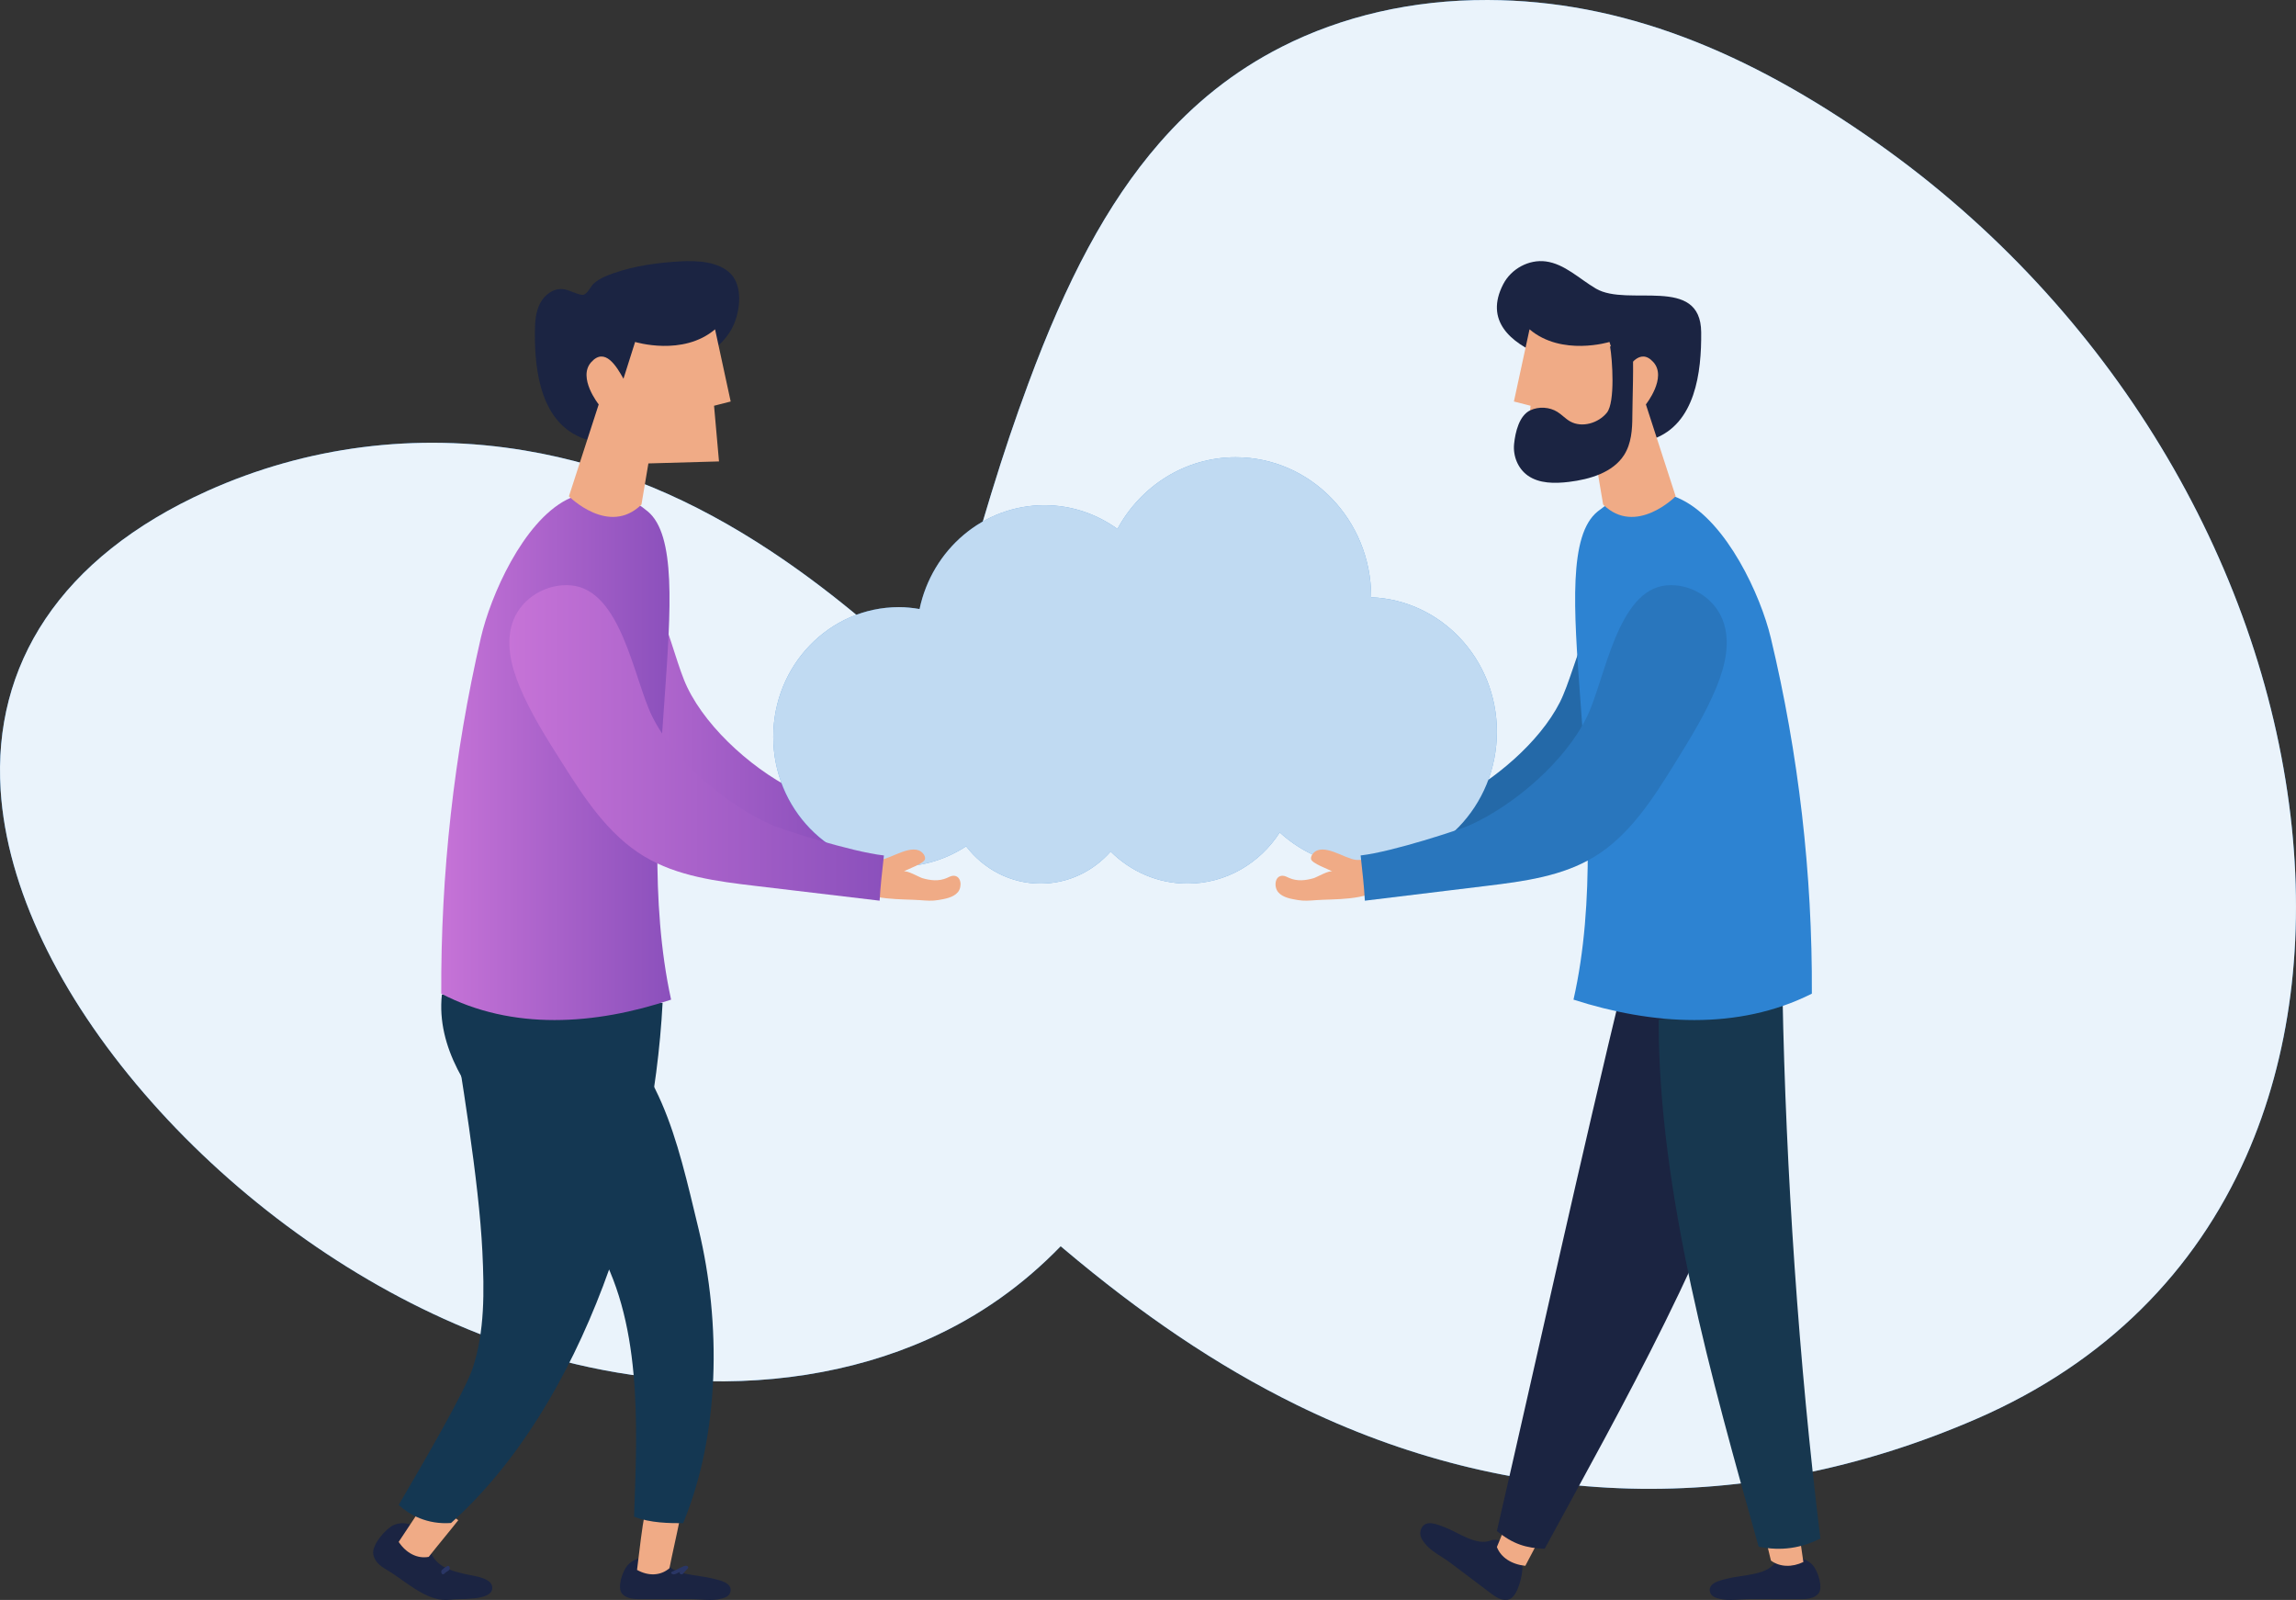 <svg width="620" height="432" viewBox="0 0 620 432" fill="none" xmlns="http://www.w3.org/2000/svg">
<rect x="0" y="0" width="620" height="432" fill="#333333" stroke="none"/>
<path d="M252.698 185.133V185.133C252.835 184.647 252.974 184.159 253.112 183.667C253.518 182.231 253.94 180.737 254.459 178.894C265.967 138.049 270.482 123.023 277.686 103.549C287.898 75.947 298.871 54.969 312.995 38.713C322.275 28.034 333.044 19.282 346.103 12.648C362.292 4.425 381.272 -0.066 401.753 0.001C437.751 0.118 471.58 13.648 507.054 38.696C570.216 83.294 610.4 151.708 618.525 220.262C622.461 253.465 618.535 285.155 606.562 312.191C592.837 343.181 568.723 367.875 533.913 383.022C471.284 410.274 407.376 407.403 350.213 379.372C328.514 368.731 307.985 354.711 287.067 337.043C286.851 336.861 286.636 336.678 286.42 336.496C276.288 346.939 264.563 355.386 250.551 361.629C230.022 370.777 206.318 374.369 182.028 372.501C161.639 370.933 141.772 365.641 122.779 357.397C90.936 343.577 61.31 321.218 38.864 295.169C15.999 268.636 1.833 239.765 0.167 213.289C-1.946 179.732 15.982 150.567 55.986 132.568C82.698 120.55 112.342 116.703 141.791 121.653C165.851 125.697 187.342 135.038 208.203 148.835C222.741 158.45 237.025 170.25 252.698 185.133Z" fill="#2D83D2"/>
<path d="M252.698 185.133V185.133C252.835 184.647 252.974 184.159 253.112 183.667C253.518 182.231 253.94 180.737 254.459 178.894C265.967 138.049 270.482 123.023 277.686 103.549C287.898 75.947 298.871 54.969 312.995 38.713C322.275 28.034 333.044 19.282 346.103 12.648C362.292 4.425 381.272 -0.066 401.753 0.001C437.751 0.118 471.58 13.648 507.054 38.696C570.216 83.294 610.4 151.708 618.525 220.262C622.461 253.465 618.535 285.155 606.562 312.191C592.837 343.181 568.723 367.875 533.913 383.022C471.284 410.274 407.376 407.403 350.213 379.372C328.514 368.731 307.985 354.711 287.067 337.043C286.851 336.861 286.636 336.678 286.42 336.496C276.288 346.939 264.563 355.386 250.551 361.629C230.022 370.777 206.318 374.369 182.028 372.501C161.639 370.933 141.772 365.641 122.779 357.397C90.936 343.577 61.31 321.218 38.864 295.169C15.999 268.636 1.833 239.765 0.167 213.289C-1.946 179.732 15.982 150.567 55.986 132.568C82.698 120.55 112.342 116.703 141.791 121.653C165.851 125.697 187.342 135.038 208.203 148.835C222.741 158.45 237.025 170.25 252.698 185.133Z" fill="white" fill-opacity="0.9"/>
<path fill-rule="evenodd" clip-rule="evenodd" d="M223.753 216.753C220.029 215.561 217.162 214.546 216.366 214.186C204.523 208.838 191.183 197.25 185.565 185.535C180.864 175.73 177.689 152.297 164.79 151.142C158.762 150.603 152.451 154.217 150.106 160.2C147.899 165.833 149.423 172.259 151.709 177.859C154.548 184.811 158.498 191.223 162.429 197.599C168.193 206.949 174.287 216.635 183.547 222.357C192.021 227.593 202.195 228.907 212.031 230.107C216.319 230.632 220.607 231.154 224.895 231.678L223.753 216.753Z" fill="url(#paint0_linear)"/>
<path fill-rule="evenodd" clip-rule="evenodd" d="M458.26 164.679C455.81 158.779 449.215 155.215 442.916 155.748C429.436 156.886 426.119 179.995 421.205 189.664C415.775 200.353 403.439 210.922 391.824 216.622L390.416 233.982C391.46 233.861 392.505 233.741 393.55 233.62C403.827 232.437 414.46 231.14 423.315 225.977C432.991 220.334 439.358 210.781 445.383 201.561C449.491 195.274 453.619 188.95 456.585 182.094C458.974 176.572 460.566 170.234 458.26 164.679Z" fill="#2D83D2"/>
<path fill-rule="evenodd" clip-rule="evenodd" d="M458.26 164.679C455.81 158.779 449.215 155.215 442.916 155.748C429.436 156.886 426.119 179.995 421.205 189.664C415.775 200.353 403.439 210.922 391.824 216.622L390.416 233.982C391.46 233.861 392.505 233.741 393.55 233.62C403.827 232.437 414.46 231.14 423.315 225.977C432.991 220.334 439.358 210.781 445.383 201.561C449.491 195.274 453.619 188.95 456.585 182.094C458.974 176.572 460.566 170.234 458.26 164.679Z" fill="black" fill-opacity="0.2"/>
<path fill-rule="evenodd" clip-rule="evenodd" d="M370.264 161.273L370.267 161.204C370.267 140.358 353.885 123.458 333.679 123.458C319.951 123.458 308.005 131.268 301.746 142.807C296.154 138.786 289.37 136.409 282.035 136.409C265.493 136.409 251.684 148.418 248.315 164.443C246.499 164.133 244.647 163.933 242.747 163.933C224.001 163.933 208.805 179.61 208.805 198.951C208.805 218.292 224.001 233.97 242.747 233.97C249.427 233.97 255.636 231.949 260.888 228.514C265.582 234.64 272.834 238.585 280.99 238.585C288.496 238.585 295.229 235.234 299.916 229.928C305.294 235.278 312.596 238.585 320.657 238.585C331.06 238.585 340.214 233.096 345.571 224.778C351.797 230.481 359.965 233.97 368.942 233.97C388.421 233.97 404.21 217.679 404.21 197.587C404.21 177.952 389.122 161.995 370.264 161.273Z" fill="#2D83D2"/>
<path fill-rule="evenodd" clip-rule="evenodd" d="M370.264 161.273L370.267 161.204C370.267 140.358 353.885 123.458 333.679 123.458C319.951 123.458 308.005 131.268 301.746 142.807C296.154 138.786 289.37 136.409 282.035 136.409C265.493 136.409 251.684 148.418 248.315 164.443C246.499 164.133 244.647 163.933 242.747 163.933C224.001 163.933 208.805 179.61 208.805 198.951C208.805 218.292 224.001 233.97 242.747 233.97C249.427 233.97 255.636 231.949 260.888 228.514C265.582 234.64 272.834 238.585 280.99 238.585C288.496 238.585 295.229 235.234 299.916 229.928C305.294 235.278 312.596 238.585 320.657 238.585C331.06 238.585 340.214 233.096 345.571 224.778C351.797 230.481 359.965 233.97 368.942 233.97C388.421 233.97 404.21 217.679 404.21 197.587C404.21 177.952 389.122 161.995 370.264 161.273Z" fill="white" fill-opacity="0.7"/>
<path fill-rule="evenodd" clip-rule="evenodd" d="M179.882 422.224C182.338 425.31 188.45 425.248 192.179 426.154C194.073 426.615 197.646 427.252 197.284 429.605C197.089 430.877 196.014 431.359 194.736 431.676C192.025 432.351 189.141 431.761 186.388 431.766C181.785 431.774 177.182 431.783 172.578 431.791C170.871 431.794 169.043 431.533 167.988 430.326C166.55 428.666 168.166 424.086 169.456 422.648C171.951 419.867 176.484 419.937 179.533 421.91C179.684 422.008 179.791 422.112 179.882 422.224Z" fill="#1B2442"/>
<path fill-rule="evenodd" clip-rule="evenodd" d="M184.595 422.885C183.535 423.383 182.487 423.889 181.451 424.403C180.765 424.744 181.752 425.328 182.432 424.99C183.469 424.474 184.517 423.968 185.576 423.471C186.277 423.141 185.289 422.559 184.595 422.885Z" fill="#2A3665"/>
<path fill-rule="evenodd" clip-rule="evenodd" d="M184.992 422.929C184.504 423.413 184.049 423.921 183.613 424.447C183.232 424.907 184.077 425.357 184.453 424.903C184.837 424.438 185.25 423.994 185.681 423.567C186.108 423.142 185.421 422.504 184.992 422.929Z" fill="#2A3665"/>
<path fill-rule="evenodd" clip-rule="evenodd" d="M183.516 410.502C182.851 413.894 181.441 420.048 180.775 423.439C178.349 425.507 175.079 425.605 172.021 423.891C172.786 417.864 173.346 412.405 174.103 408.973C177.133 409.673 180.437 410.158 183.516 410.502Z" fill="#F0AB86"/>
<path fill-rule="evenodd" clip-rule="evenodd" d="M115.741 416.853C116.539 423.112 122.041 424.254 126.724 425.246C128.359 425.593 133.148 426.157 132.934 428.914C132.681 432.203 124.522 431.641 122.451 431.858C121.568 431.95 120.68 432.033 119.794 431.987C114.265 431.702 108.931 426.447 104.159 423.694C102.62 422.806 101.109 421.56 100.79 419.663C100.36 417.064 104.211 412.806 106.125 411.878C109.828 410.083 113.875 412.53 115.59 416.32C115.676 416.508 115.72 416.679 115.741 416.853Z" fill="#1B2442"/>
<path fill-rule="evenodd" clip-rule="evenodd" d="M120.799 422.845C120.281 423.118 119.804 423.445 119.361 423.873C118.835 424.38 119.39 425.47 119.92 424.958C120.29 424.602 120.681 424.295 121.114 424.066C121.729 423.741 121.42 422.516 120.799 422.845Z" fill="#2A3665"/>
<path fill-rule="evenodd" clip-rule="evenodd" d="M123.746 410.469C121.706 413.091 117.815 417.747 115.773 420.369C112.697 420.945 109.695 419.375 107.654 416.333C110.904 411.46 113.731 406.981 115.874 404.369C118.318 406.513 121.106 408.61 123.746 410.469Z" fill="#F0AB86"/>
<path fill-rule="evenodd" clip-rule="evenodd" d="M233.157 232.066C234.557 231.775 236.237 232.306 237.641 232.172C240.713 231.879 246.546 227.394 249.231 230.42C249.577 230.811 249.866 231.35 249.8 231.911C249.657 233.132 245.016 234.696 243.961 235.345C244.789 234.835 248.217 236.864 249.075 237.114C251.233 237.745 253.528 238.002 255.655 237.074C256.243 236.817 256.825 236.472 257.452 236.462C259.605 236.43 259.864 239.435 258.678 240.877C257.431 242.395 254.993 242.738 253.321 243.026C251.739 243.3 250.131 243.178 248.535 243.054C243.822 242.689 234.581 243.249 230.724 239.487C228.216 237.041 229.891 233.306 232.643 232.217C232.809 232.151 232.981 232.102 233.157 232.066Z" fill="#F0AB86"/>
<path fill-rule="evenodd" clip-rule="evenodd" d="M178.92 270.822C176.371 319.507 157.629 379.145 121.8 411.223C115.355 411.695 110.521 409.003 107.654 406.358C114.737 394.254 125.614 375.522 127.628 369.454C130.928 359.51 130.773 348.63 130.26 337.973C129.336 318.776 124.473 289.935 121.439 270.822C139.06 270.822 163.214 270.822 178.92 270.822Z" fill="#143752"/>
<path fill-rule="evenodd" clip-rule="evenodd" d="M184.464 411.277C180.781 411.272 175.631 411.265 171.221 409.512C172.123 384.552 173.502 356.368 160.478 335.028C153.716 323.95 143.8 315.202 135.292 305.391C126.782 295.582 117.784 282.943 119.323 268.528C134.558 268.358 147.575 270.85 157.524 270.863C178.43 286.484 182.558 306.594 188.658 331.911C194.756 357.229 194.457 387.221 184.464 411.277Z" fill="#143752"/>
<path fill-rule="evenodd" clip-rule="evenodd" d="M153.002 134.934C141.228 141.027 132.49 160.768 129.855 172.178C122.595 203.617 118.994 235.968 119.155 268.299C138.378 278.323 160.741 276.741 181.219 269.914C169.672 217.121 190.118 150.697 174.902 138.077C166.68 131.257 159.237 131.705 153.002 134.934Z" fill="url(#paint1_linear)"/>
<path fill-rule="evenodd" clip-rule="evenodd" d="M170.217 99.836C179.626 100.583 192.521 97.897 197.537 88.871C199.779 84.836 200.826 77.663 197.402 74.015C194.193 70.595 188.209 70.329 183.878 70.563C177.85 70.892 171.47 71.744 165.74 73.746C163.744 74.442 161.9 75.165 160.302 76.584C159.52 77.277 158.511 79.647 157.29 79.629C155.432 79.438 153.786 78.228 151.926 78.058C149.393 77.826 147.01 79.641 145.834 81.92C144.659 84.198 144.464 86.853 144.439 89.421C144.332 100.32 146.059 114.425 157.93 118.543C161.168 119.667 164.359 117.563 166.687 115.025C170.393 110.982 171.171 105.261 170.217 99.836Z" fill="#1B2442"/>
<path fill-rule="evenodd" clip-rule="evenodd" d="M173.215 136.232L175.09 125.128L194.155 124.588L192.818 109.556L197.31 108.41L193.091 88.92C184.405 96.296 171.501 92.331 171.501 92.331L168.358 102.261C166.488 98.921 163.354 93.625 159.634 97.802C155.914 101.979 161.671 109.193 161.671 109.193L153.631 134.009C153.631 134.009 164.408 144.886 173.215 136.232Z" fill="#F0AB86"/>
<path fill-rule="evenodd" clip-rule="evenodd" d="M154.17 158.051C147.808 157.498 141.146 161.212 138.671 167.361C136.342 173.149 137.951 179.755 140.363 185.511C143.359 192.656 147.529 199.247 151.678 205.799C157.763 215.409 164.195 225.366 173.968 231.244C182.912 236.627 193.651 237.979 204.033 239.211C215.197 240.537 226.362 241.865 237.527 243.191C237.738 239.403 238.137 235.935 238.689 230.98C229.903 230.024 210.928 223.869 208.608 222.849C196.108 217.351 182.029 205.441 176.098 193.401C171.136 183.323 167.786 159.239 154.17 158.051Z" fill="url(#paint2_linear)"/>
<path fill-rule="evenodd" clip-rule="evenodd" d="M360.531 238.586C360.596 239.351 360.653 240.113 360.699 240.888C367.539 240.12 374.379 239.353 381.221 238.586H360.531Z" fill="#227873"/>
<path fill-rule="evenodd" clip-rule="evenodd" d="M402.694 415.886C398.78 417.597 393.746 413.729 390.1 412.358C388.249 411.662 384.898 410.108 383.767 412.804C383.156 414.261 383.754 415.437 384.62 416.565C386.459 418.962 389.212 420.137 391.491 421.856C395.306 424.73 399.12 427.605 402.934 430.479C404.348 431.543 406.024 432.409 407.633 431.797C409.836 430.951 411.282 425.134 411.086 422.82C410.708 418.347 406.904 415.599 403.176 415.774C402.989 415.783 402.838 415.823 402.694 415.886Z" fill="#1B2442"/>
<path fill-rule="evenodd" clip-rule="evenodd" d="M408.668 406.671C407.451 409.535 405.427 414.846 404.211 417.712C405.297 420.555 408.203 422.397 411.889 422.789C414.429 417.922 416.848 413.586 418.004 410.64C414.886 409.516 411.637 408.083 408.668 406.671Z" fill="#F0AB86"/>
<path fill-rule="evenodd" clip-rule="evenodd" d="M480.074 266.331C478.014 276.141 478.581 282.988 475.796 292.573C463.495 334.929 437.835 380.132 417.117 418.183C412.152 418.01 408.637 416.97 404.211 413.402C415.277 365.335 427.017 311.846 438.648 263.944C451.519 264.172 467.558 262.969 480.074 266.331Z" fill="#1B2441"/>
<path fill-rule="evenodd" clip-rule="evenodd" d="M479.108 422.224C476.651 425.31 470.54 425.248 466.81 426.154C464.916 426.615 461.345 427.253 461.706 429.605C461.902 430.877 462.976 431.36 464.252 431.676C466.965 432.351 469.848 431.761 472.6 431.766C477.204 431.774 481.807 431.783 486.412 431.791C488.118 431.794 489.946 431.533 491.002 430.326C492.441 428.666 490.825 424.086 489.533 422.648C487.039 419.867 482.506 419.937 479.457 421.91C479.306 422.008 479.197 422.112 479.108 422.224Z" fill="#1B2442"/>
<path fill-rule="evenodd" clip-rule="evenodd" d="M475.476 410.284C476.141 413.191 477.551 418.466 478.216 421.372C480.645 423.145 483.912 423.229 486.97 421.76C486.206 416.594 485.644 411.915 484.888 408.973C481.859 409.573 478.555 409.989 475.476 410.284Z" fill="#F0AB86"/>
<path fill-rule="evenodd" clip-rule="evenodd" d="M481.341 268.52C482.221 315.888 485.768 368.394 491.567 415.406C486.488 417.975 481.062 418.882 474.893 417.623C462.261 372.499 447.847 322.244 447.889 275.343C458.414 273.733 470.817 270.129 481.341 268.52Z" fill="#17374F"/>
<path fill-rule="evenodd" clip-rule="evenodd" d="M370.659 232.066C369.26 231.775 367.578 232.306 366.176 232.172C363.105 231.879 357.271 227.394 354.587 230.42C354.24 230.811 353.952 231.35 354.017 231.911C354.16 233.132 358.801 234.696 359.856 235.345C359.029 234.835 355.6 236.864 354.741 237.114C352.584 237.745 350.29 238.002 348.162 237.074C347.575 236.817 346.992 236.472 346.365 236.462C344.212 236.43 343.954 239.435 345.139 240.877C346.386 242.395 348.824 242.738 350.497 243.026C352.078 243.3 353.686 243.178 355.281 243.054C359.996 242.689 369.236 243.249 373.094 239.487C375.602 237.041 373.925 233.306 371.174 232.217C371.007 232.151 370.835 232.102 370.659 232.066Z" fill="#F0AB86"/>
<path fill-rule="evenodd" clip-rule="evenodd" d="M454.161 134.934C466.371 141.027 475.433 160.768 478.165 172.178C485.694 203.617 489.428 235.968 489.263 268.299C469.328 278.323 446.135 276.741 424.899 269.914C436.875 217.121 415.671 150.697 431.451 138.077C439.977 131.257 447.697 131.705 454.161 134.934Z" fill="#2D83D2"/>
<path fill-rule="evenodd" clip-rule="evenodd" d="M434.579 100.023C434.467 100.68 395.706 96.441 405.928 76.729C408.098 72.544 412.87 69.991 417.409 70.586C422.505 71.254 426.481 75.296 430.953 77.927C439.615 83.018 459.233 74.159 459.38 89.711C459.482 100.503 457.821 114.469 446.402 118.546C443.286 119.659 440.214 117.576 437.976 115.063C434.409 111.06 433.662 105.397 434.579 100.023Z" fill="#1B2442"/>
<path fill-rule="evenodd" clip-rule="evenodd" d="M432.904 136.232L431.028 125.128L411.962 124.588L413.3 109.556L408.809 108.41L413.027 88.92C421.714 96.296 434.617 92.331 434.617 92.331L437.762 102.261C439.632 98.921 442.765 93.625 446.486 97.802C450.206 101.979 444.448 109.193 444.448 109.193L452.487 134.009C452.487 134.009 441.711 144.886 432.904 136.232Z" fill="#F0AB86"/>
<path fill-rule="evenodd" clip-rule="evenodd" d="M450.023 158.051C456.241 157.498 462.753 161.212 465.17 167.361C467.446 173.149 465.875 179.755 463.517 185.511C460.59 192.656 456.514 199.247 452.46 205.799C446.513 215.409 440.227 225.366 430.677 231.244C421.935 236.627 411.44 237.979 401.295 239.211C390.384 240.537 379.473 241.865 368.563 243.191C368.356 239.403 367.965 235.935 367.426 230.98C376.012 230.024 394.556 223.869 396.824 222.849C409.037 217.351 422.799 205.441 428.594 193.401C433.443 183.323 436.719 159.239 450.023 158.051Z" fill="#2D83D2"/>
<path fill-rule="evenodd" clip-rule="evenodd" d="M450.023 158.051C456.241 157.498 462.753 161.212 465.17 167.361C467.446 173.149 465.875 179.755 463.517 185.511C460.59 192.656 456.514 199.247 452.46 205.799C446.513 215.409 440.227 225.366 430.677 231.244C421.935 236.627 411.44 237.979 401.295 239.211C390.384 240.537 379.473 241.865 368.563 243.191C368.356 239.403 367.965 235.935 367.426 230.98C376.012 230.024 394.556 223.869 396.824 222.849C409.037 217.351 422.799 205.441 428.594 193.401C433.443 183.323 436.719 159.239 450.023 158.051Z" fill="black" fill-opacity="0.1"/>
<path fill-rule="evenodd" clip-rule="evenodd" d="M413.255 110.776C415.552 109.709 418.437 109.888 420.57 111.228C421.784 111.991 422.747 113.083 423.998 113.788C427.21 115.595 431.657 114.234 433.924 111.413C436.19 108.592 435.399 97.026 434.769 93.525C436.224 93.525 439.334 93.525 440.79 93.525C441.245 97.436 440.794 108.406 440.79 112.339C440.786 115.971 440.534 119.779 438.545 122.879C435.535 127.57 429.37 129.43 423.64 130.12C419.829 130.579 415.629 130.591 412.55 128.404C409.854 126.489 408.54 123.099 408.854 119.91C409.17 116.722 410.229 112.178 413.255 110.776Z" fill="#1B2442"/>
<defs>
<linearGradient id="paint0_linear" x1="149.032" y1="190.35" x2="224.895" y2="190.35" gradientUnits="userSpaceOnUse">
<stop stop-color="#C673D7"/>
<stop offset="1" stop-color="#8B50BC"/>
</linearGradient>
<linearGradient id="paint1_linear" x1="119.149" y1="202.217" x2="181.219" y2="202.217" gradientUnits="userSpaceOnUse">
<stop stop-color="#C673D7"/>
<stop offset="1" stop-color="#8B50BC"/>
</linearGradient>
<linearGradient id="paint2_linear" x1="137.538" y1="199.502" x2="238.689" y2="199.502" gradientUnits="userSpaceOnUse">
<stop stop-color="#C673D7"/>
<stop offset="1" stop-color="#8B50BC"/>
</linearGradient>
</defs>
</svg>
